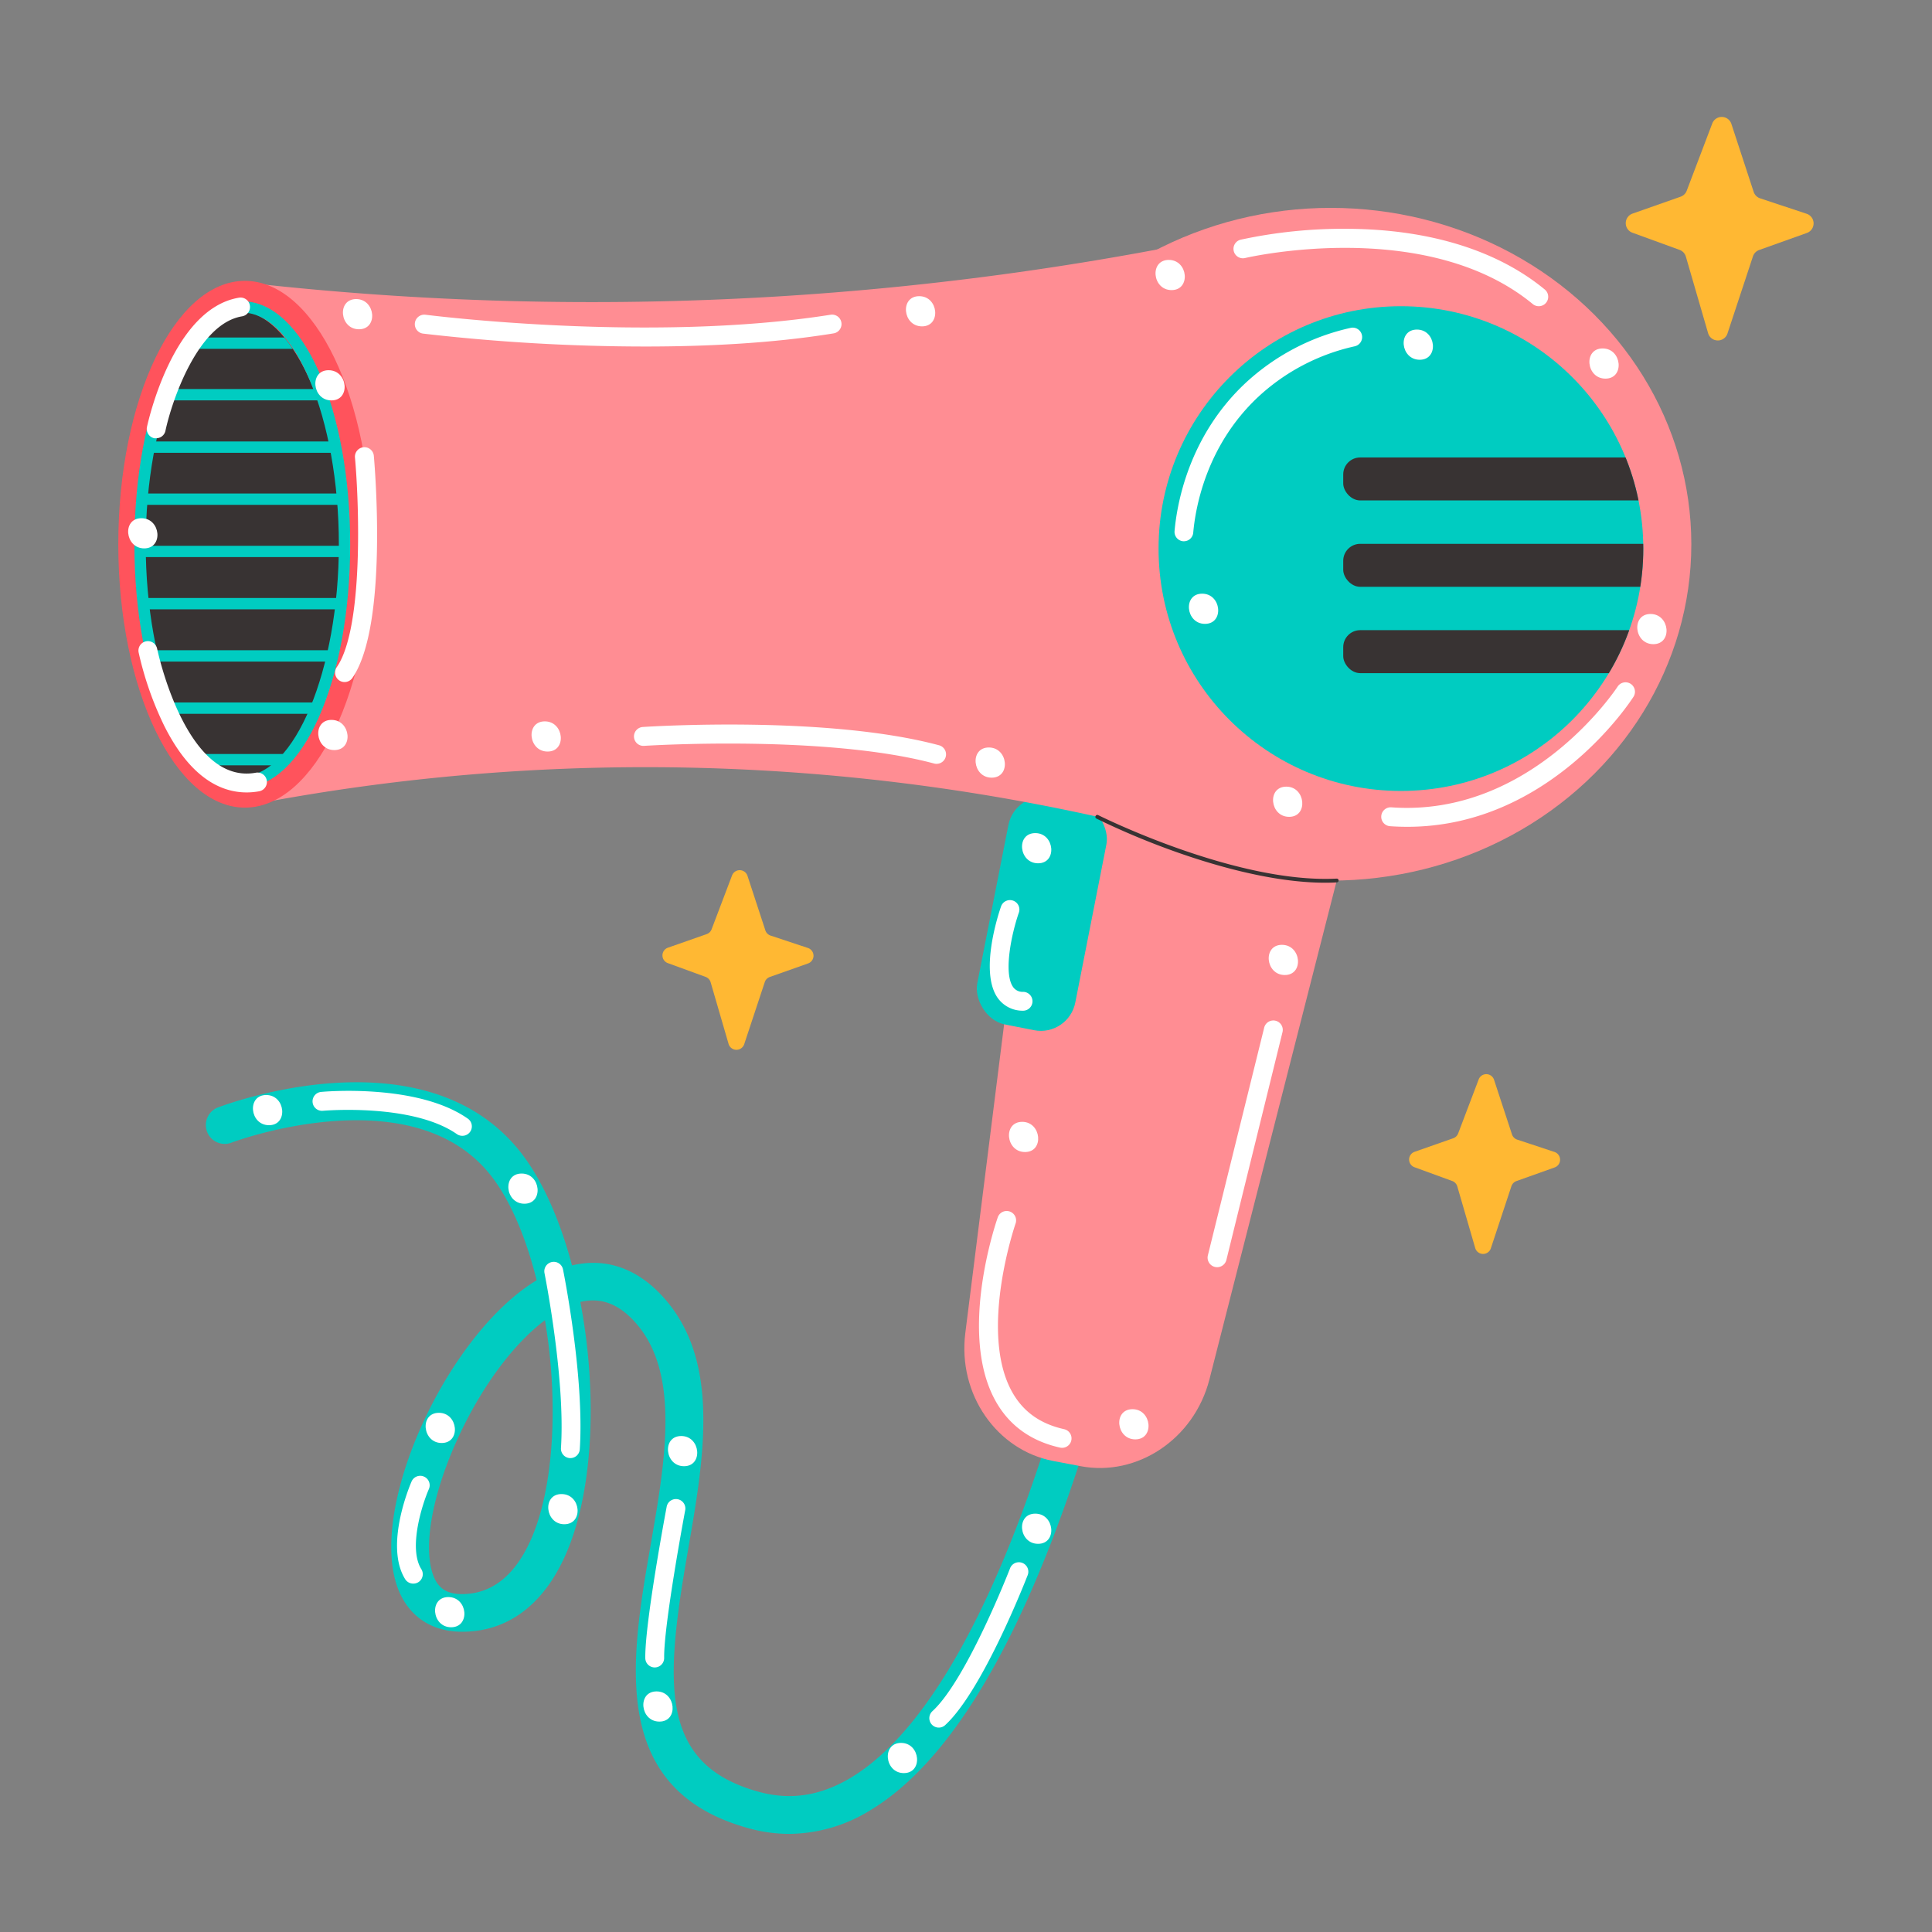 <svg height="512" viewBox="0 0 512 512" width="512" xmlns="http://www.w3.org/2000/svg" xmlns:xlink="http://www.w3.org/1999/xlink"><rect x="0" y="0" width="512" height="512" fill="#808080" stroke="none"/><clipPath id="clip-path"><path d="m63.75 208.26c-12.59 0-26.63-25.83-26.63-62.88s14-62.87 26.63-62.87 26.63 25.82 26.63 62.87-14.03 62.88-26.63 62.88z"/></clipPath><clipPath id="clip-path-2"><circle cx="371.26" cy="145.38" r="64.23"/></clipPath><g id="Hair_Dyer" data-name="Hair Dyer"><path d="m188.58 246.28 5.42-14.28a2.17 2.17 0 0 1 4.09.1l4.74 14.46a2.18 2.18 0 0 0 1.38 1.38l9.92 3.29a2.17 2.17 0 0 1 0 4.1l-10.13 3.58a2.19 2.19 0 0 0 -1.33 1.36l-5.45 16.46a2.17 2.17 0 0 1 -4.14-.08l-4.75-16.33a2.18 2.18 0 0 0 -1.33-1.43l-10-3.65a2.17 2.17 0 0 1 0-4.09l10.25-3.59a2.18 2.18 0 0 0 1.33-1.28z" fill="#ffb833"/><path d="m386.42 300.39 5.44-14.32a2.16 2.16 0 0 1 4.08.09l4.75 14.46a2.19 2.19 0 0 0 1.38 1.39l9.91 3.28a2.17 2.17 0 0 1 0 4.1l-10.12 3.61a2.2 2.2 0 0 0 -1.32 1.36l-5.45 16.46a2.17 2.17 0 0 1 -4.14-.07l-4.75-16.33a2.17 2.17 0 0 0 -1.34-1.44l-10-3.65a2.17 2.17 0 0 1 0-4.08l10.26-3.6a2.18 2.18 0 0 0 1.3-1.26z" fill="#ffb833"/><path d="m447 50.54 6.76-17.8a2.69 2.69 0 0 1 5.08.11l5.9 18a2.7 2.7 0 0 0 1.71 1.71l12.32 4.09a2.69 2.69 0 0 1 .06 5.09l-12.63 4.51a2.71 2.71 0 0 0 -1.65 1.69l-6.75 20.44a2.69 2.69 0 0 1 -5.14-.1l-5.89-20.28a2.68 2.68 0 0 0 -1.67-1.78l-12.47-4.54a2.69 2.69 0 0 1 0-5.07l12.74-4.48a2.68 2.68 0 0 0 1.63-1.59z" fill="#ffb833"/><path d="m209.15 486a40.26 40.26 0 0 1 -10.56-1.44c-37.45-10.17-31.45-44.7-26.16-75.15 4-23 8.13-46.77-5.06-60-4.14-4.14-8.54-5.58-13.57-4.37 4.57 23.96 3.61 50.96-4.35 67.96-5.93 12.71-15.27 19.43-27 19.43-8.93 0-15.38-5-17.71-13.69-6-22.25 14.61-65.65 37.48-79.46-2.92-11.71-7.29-22-12.84-28.62-21.24-25.36-67.74-8-68.21-7.78a5 5 0 0 1 -3.58-9.33c2.17-.84 53.62-20.16 79.46 10.68 6.29 7.51 11.21 18.59 14.54 31.12 8.34-2 16.24.41 22.85 7 16.86 16.86 12.28 43.23 7.84 68.74-6.05 34.85-7.8 56.53 18.93 63.79 8.39 2.28 16.38 1 24.42-3.86 38.75-23.5 60.06-119.09 60.27-120a5 5 0 1 1 9.77 2.13 419.21 419.21 0 0 1 -16.09 53c-14.35 37.83-30.76 62.55-48.76 73.47a41.42 41.42 0 0 1 -21.67 6.38zm-64.73-136.13c-8.09 6.06-16.29 16.93-22.48 30-6.81 14.35-9.7 28.26-7.54 36.31 1.18 4.39 3.58 6.27 8 6.27 7.67 0 13.71-4.6 17.94-13.66 6.66-14.27 7.66-37.72 4.08-58.92z" fill="#00ccc1"/><path d="m286.42 388.56-7.32-1.39c-14.86-2.82-25.34-17.6-23.28-33.92l18.09-143.91c3.58-28.54 24.28-50.2 45.94-46.09l10.67 2c21.66 4.11 33 31.85 25.87 59.72l-35.87 140.55c-4.07 15.94-19.24 25.86-34.1 23.04z" fill="#ff8d93"/><rect fill="#00ccc1" height="61.34" rx="9.3" transform="matrix(.981 .193 -.193 .981 51.99 -48.77)" width="26.48" x="262.87" y="211.58"/><path d="m334.89 228.15a552.77 552.77 0 0 0 -270-14.55v-138.75a812.68 812.68 0 0 0 139.75 3.8 815.23 815.23 0 0 0 130.25-18.35z" fill="#ff8d93"/><ellipse cx="352.67" cy="144.23" fill="#ff8d93" rx="95.55" ry="89.14"/><ellipse cx="64.9" cy="144.23" fill="#ff535c" rx="33.55" ry="69.8"/><g clip-path="url(#clip-path)"><path d="m63.75 208.26c-12.59 0-26.63-25.83-26.63-62.88s14-62.87 26.63-62.87 26.63 25.82 26.63 62.87-14.03 62.88-26.63 62.88z" fill="#383333"/><g fill="#00ccc1"><path d="m106.11 106.1h-92.3a1.5 1.5 0 0 1 0-3h92.3a1.5 1.5 0 0 1 0 3z"/><path d="m106.11 92.45h-92.3a1.5 1.5 0 0 1 0-3h92.3a1.5 1.5 0 0 1 0 3z"/><path d="m106.11 202.82h-92.3a1.5 1.5 0 0 1 0-3h92.3a1.5 1.5 0 1 1 0 3z"/><path d="m106.11 120h-92.3a1.5 1.5 0 1 1 0-3h92.3a1.5 1.5 0 0 1 0 3z"/><path d="m106.11 133.79h-92.3a1.5 1.5 0 0 1 0-3h92.3a1.5 1.5 0 0 1 0 3z"/><path d="m106.11 147.64h-92.3a1.5 1.5 0 0 1 0-3h92.3a1.5 1.5 0 1 1 0 3z"/><path d="m106.11 161.48h-92.3a1.5 1.5 0 0 1 0-3h92.3a1.5 1.5 0 0 1 0 3z"/><path d="m106.11 175.32h-92.3a1.5 1.5 0 0 1 0-3h92.3a1.5 1.5 0 1 1 0 3z"/><path d="m106.11 189.17h-92.3a1.5 1.5 0 0 1 0-3h92.3a1.5 1.5 0 0 1 0 3z"/></g></g><path d="m64.21 208.71c-16 0-28.59-28.3-28.59-64.44s12.56-64.43 28.59-64.43 28.59 28.3 28.59 64.43-12.56 64.44-28.59 64.44zm0-125.87c-13.87 0-25.59 28.13-25.59 61.43s11.72 61.44 25.59 61.44 25.59-28.13 25.59-61.44-11.72-61.43-25.59-61.43z" fill="#00ccc1"/><g clip-path="url(#clip-path-2)"><circle cx="371.26" cy="145.38" fill="#00ccc1" r="64.23"/><g fill="#383333"><rect height="11.39" rx="4.5" width="89.85" x="355.97" y="121.23"/><rect height="11.39" rx="4.5" width="89.85" x="355.97" y="144.12"/><rect height="11.39" rx="4.5" width="89.85" x="355.97" y="167"/></g></g><path d="m351.23 233.93c-13.45 0-28.51-4.28-39.11-8a201.93 201.93 0 0 1 -21.56-9 .49.49 0 0 1 -.22-.67.49.49 0 0 1 .66-.26c.36.18 36.38 18.2 63.22 16.84a.49.49 0 0 1 .53.47.51.51 0 0 1 -.48.53c-.99.06-2.01.09-3.04.09z" fill="#383333"/><g fill="#fff"><path d="m41.4 116.14a3.05 3.05 0 0 1 -.52 0 2.52 2.52 0 0 1 -1.93-3c.28-1.28 6.87-31.36 24.39-34.25a2.5 2.5 0 1 1 .82 4.94c-11.78 1.93-18.66 22.57-20.32 30.35a2.49 2.49 0 0 1 -2.44 1.96z"/><path d="m65.34 210c-6.53 0-14.75-3.56-21.8-17.62a87.81 87.81 0 0 1 -6.8-19.47 2.5 2.5 0 0 1 4.9-1c.08.36 7.61 36.22 26.13 32.87a2.5 2.5 0 1 1 .89 4.92 18.46 18.46 0 0 1 -3.32.3z"/><path d="m91.3 180.75a2.51 2.51 0 0 1 -2.06-3.93c7.15-10.33 5.91-43.62 4.83-55.57a2.5 2.5 0 0 1 5-.45c.16 1.83 3.94 44.94-5.69 58.87a2.52 2.52 0 0 1 -2.08 1.08z"/><path d="m170.93 91.83a515.48 515.48 0 0 1 -58.8-3.42 2.5 2.5 0 1 1 .64-5c.59.08 59.44 7.57 107.35 0a2.5 2.5 0 0 1 .78 4.94c-16.3 2.65-33.84 3.48-49.97 3.48z"/><path d="m407.79 81.15a2.5 2.5 0 0 1 -1.59-.57c-28.32-23.33-75.8-12.31-76.28-12.19a2.5 2.5 0 0 1 -1.17-4.86 129 129 0 0 1 28.71-2.89c21.39.16 39.35 5.72 51.92 16.08a2.5 2.5 0 0 1 -1.59 4.43z"/><path d="m313.77 143.44h-.22a2.5 2.5 0 0 1 -2.28-2.7c.62-7.06 3.68-25 18.66-39.1a60.07 60.07 0 0 1 28-14.75 2.5 2.5 0 0 1 1.1 4.88 55 55 0 0 0 -25.7 13.51c-13.73 12.92-16.54 29.4-17.11 35.89a2.49 2.49 0 0 1 -2.45 2.27z"/><path d="m373 219.11c-1.51 0-3.06-.05-4.63-.16a2.5 2.5 0 0 1 .36-5c37.24 2.67 59.79-31.72 60-32.06a2.5 2.5 0 0 1 4.21 2.69c-.94 1.48-22.52 34.53-59.94 34.53z"/><path d="m248.2 202.43a2.48 2.48 0 0 1 -.65-.09c-28.86-7.73-76.39-4.71-76.87-4.68a2.5 2.5 0 0 1 -.33-5c2-.13 48.83-3.1 78.49 4.84a2.5 2.5 0 0 1 -.64 4.92z"/><path d="m271.08 267.85h-.08a8.07 8.07 0 0 1 -6.67-3.49c-4.79-7 .33-22.33.93-24.06a2.5 2.5 0 1 1 4.72 1.64c-1.94 5.61-4.07 15.89-1.53 19.59a3.06 3.06 0 0 0 2.71 1.32 2.5 2.5 0 0 1 -.08 5z"/><path d="m281.46 383.69a2.48 2.48 0 0 1 -.54-.06c-7.73-1.72-13.48-5.88-17.08-12.35-10-17.9.12-47.35.55-48.59a2.5 2.5 0 1 1 4.72 1.64c-.1.29-9.77 28.59-.9 44.53 2.92 5.24 7.44 8.47 13.8 9.89a2.5 2.5 0 0 1 -.55 4.94z"/><path d="m322.52 335.82a2.53 2.53 0 0 1 -2.43-3.1l14.91-60.29a2.5 2.5 0 1 1 4.85 1.2l-14.85 60.29a2.53 2.53 0 0 1 -2.48 1.9z"/><path d="m122.5 301a2.49 2.49 0 0 1 -1.42-.45c-11.83-8.24-35.28-6.2-35.51-6.18a2.5 2.5 0 1 1 -.46-5c1-.1 25.5-2.24 38.82 7.05a2.5 2.5 0 0 1 -1.43 4.58z"/><path d="m151.18 386.41h-.18a2.51 2.51 0 0 1 -2.34-2.66c1.2-18.54-4.31-46.08-4.36-46.35a2.5 2.5 0 1 1 4.9-1c.23 1.15 5.69 28.45 4.45 47.67a2.49 2.49 0 0 1 -2.47 2.34z"/><path d="m109.5 419.67a2.51 2.51 0 0 1 -2.13-1.18c-5.57-9 1.4-25.19 1.7-25.88a2.5 2.5 0 0 1 4.59 2c-1.75 4-5.51 15.65-2 21.24a2.51 2.51 0 0 1 -.8 3.45 2.54 2.54 0 0 1 -1.36.37z"/><path d="m173.51 441.89a2.5 2.5 0 0 1 -2.5-2.46c-.14-9.22 5.44-38.95 5.68-40.21a2.5 2.5 0 0 1 4.91.93c-.06.3-5.72 30.49-5.59 39.2a2.5 2.5 0 0 1 -2.46 2.54z"/><path d="m248.78 457.83a2.5 2.5 0 0 1 -1.69-4.34c9.09-8.33 20.48-37.58 20.59-37.88a2.5 2.5 0 0 1 4.67 1.81c-.49 1.24-11.94 30.64-21.88 39.76a2.47 2.47 0 0 1 -1.69.65z"/><path d="m274.36 401.13c-5.16 0-4.4 8 .74 8s4.4-8-.74-8z"/><path d="m238.79 461.89c-5.16 0-4.4 8 .74 8s4.4-8-.74-8z"/><path d="m180.53 380.56c-5.16 0-4.4 8 .74 8s4.4-8-.74-8z"/><path d="m174 448.24c-5.16 0-4.4 8 .75 8s4.38-8-.75-8z"/><path d="m148.8 395.94c-5.16 0-4.39 8 .75 8s4.45-8-.75-8z"/><path d="m116.31 374.41c-5.16 0-4.4 8 .74 8s4.4-8-.74-8z"/><path d="m118.81 423.24c-5.16 0-4.4 8 .74 8s4.45-8-.74-8z"/><path d="m138.23 311c-5.16 0-4.4 8 .74 8s4.4-8-.74-8z"/><path d="m70.55 290.19c-5.17 0-4.4 8 .74 8s4.4-8-.74-8z"/><path d="m87.85 190.78c-5.16 0-4.4 8 .75 8s4.4-8-.75-8z"/><path d="m87.08 98.11c-5.16 0-4.39 8 .75 8s4.39-8-.75-8z"/><path d="m37.48 137.33c-5.17 0-4.4 8 .74 8s4.4-8-.74-8z"/><path d="m94.39 79.26c-5.16 0-4.4 8 .74 8s4.4-8-.74-8z"/><path d="m243.6 78.49c-5.17 0-4.4 8 .74 8s4.4-8-.74-8z"/><path d="m144.38 191.17c-5.16 0-4.4 8 .74 8s4.4-8-.74-8z"/><path d="m262.05 198.09c-5.16 0-4.39 8 .75 8s4.4-8-.75-8z"/><path d="m318.58 157.33c-5.16 0-4.39 8 .75 8s4.4-8-.75-8z"/><path d="m375.5 87.34c-5.17 0-4.4 8 .74 8s4.4-8-.74-8z"/><path d="m309.74 68.88c-5.16 0-4.4 8 .74 8s4.4-8-.74-8z"/><path d="m424.72 92.34c-5.16 0-4.4 8 .74 8s4.4-8-.74-8z"/><path d="m437.41 162.71c-5.16 0-4.4 8 .74 8s4.4-8-.74-8z"/><path d="m340.89 208.47c-5.17 0-4.4 8 .74 8s4.37-8-.74-8z"/><path d="m274.36 220.78c-5.16 0-4.4 8 .74 8s4.4-8-.74-8z"/><path d="m270.9 297.3c-5.16 0-4.4 8 .74 8s4.36-8-.74-8z"/><path d="m300.13 373.45c-5.17 0-4.4 8 .74 8s4.4-8-.74-8z"/><path d="m339.73 250.39c-5.16 0-4.39 8 .75 8s4.4-8-.75-8z"/></g></g></svg>